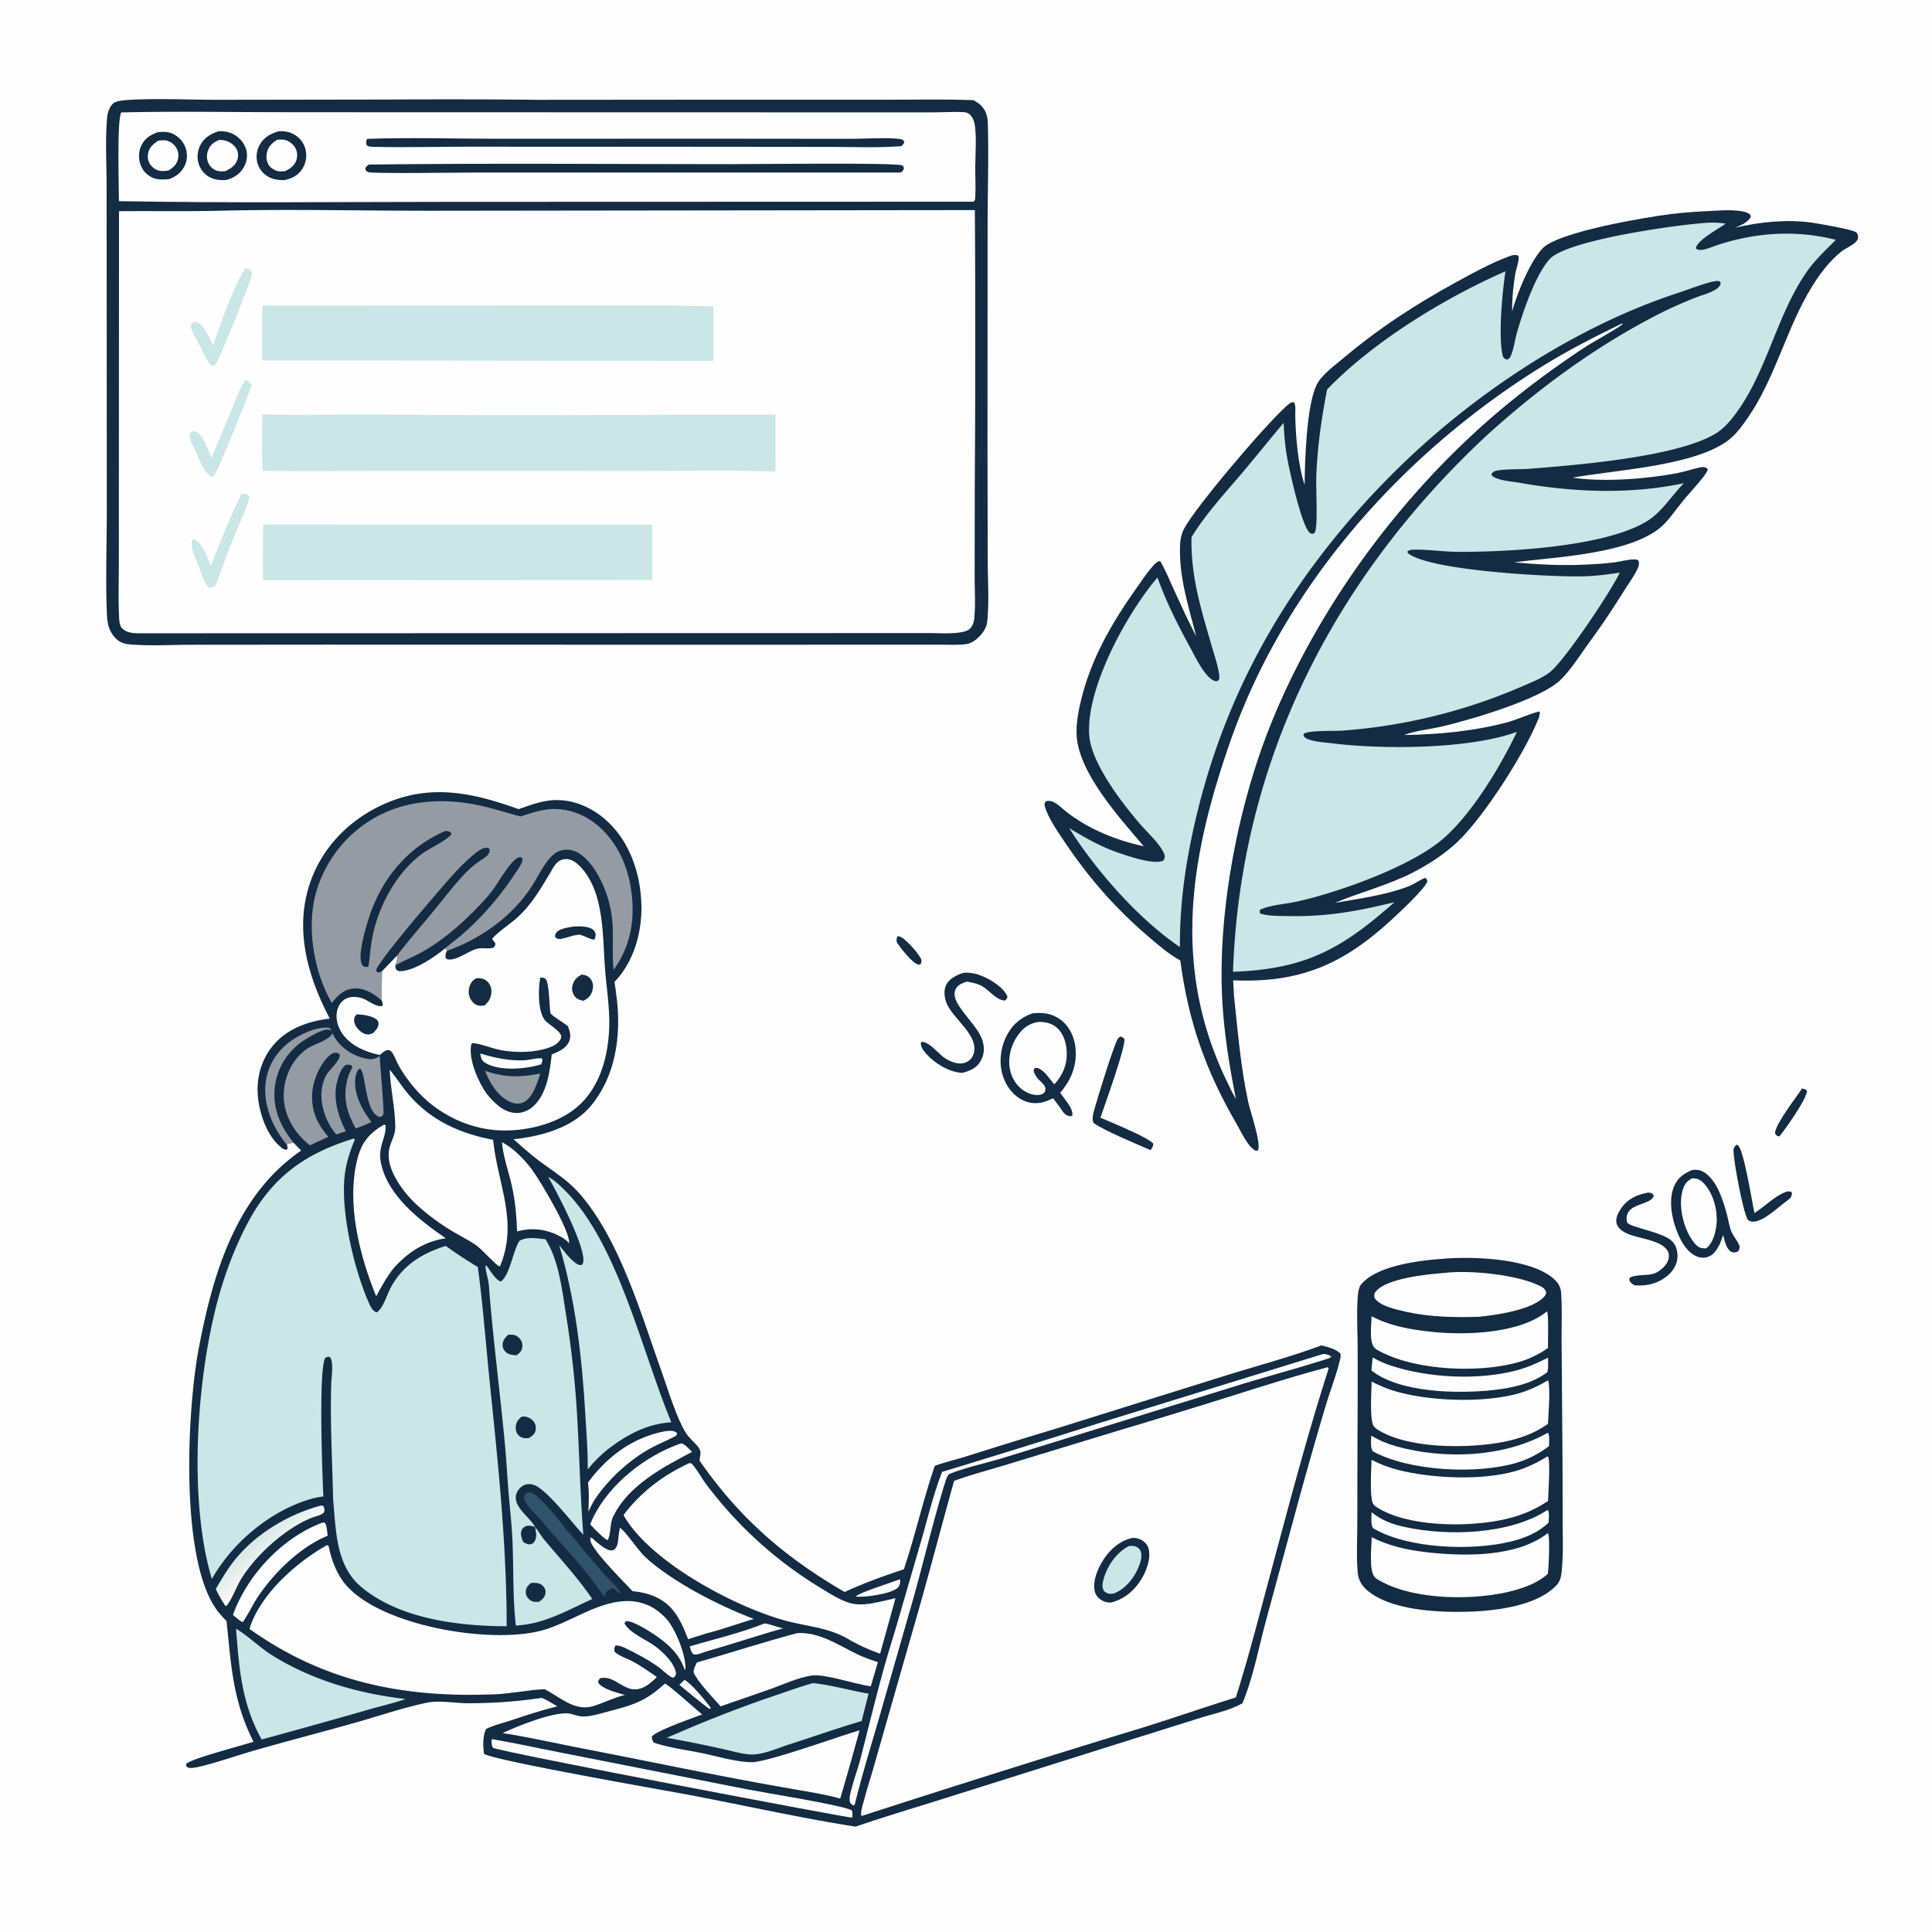 <svg version="1.1" xmlns="http://www.w3.org/2000/svg" style="display: block;" viewBox="0 0 2048 2048" width="1024" height="1024">
<defs>
	<linearGradient id="Gradient1" gradientUnits="userSpaceOnUse" x1="273.737" y1="1630.39" x2="292.382" y2="1651.22">
		<stop class="stop0" offset="0" stop-opacity="1" stop-color="rgb(216,233,232)"/>
		<stop class="stop1" offset="1" stop-opacity="1" stop-color="rgb(249,248,246)"/>
	</linearGradient>
</defs>
<path transform="translate(0,0)" fill="rgb(254,254,254)" d="M 0 0 L 2048 0 L 2048 2048 L 0 2048 L 0 0 z"/>
<path transform="translate(0,0)" fill="rgb(19,43,67)" d="M 951.337 992.503 C 952.235 992.541 952.491 992.524 953.447 992.707 C 958.951 993.761 973.336 1010.34 976.038 1015.87 C 977.483 1018.83 976.711 1019.66 975.613 1022.54 C 974.541 1022.49 974.124 1022.49 973.008 1022.3 C 967.72 1021.38 953.949 1004.51 951.156 999.4 C 949.682 996.705 950.42 995.25 951.337 992.503 z"/>
<path transform="translate(0,0)" fill="rgb(19,43,67)" d="M 1910.22 1153.87 C 1912.37 1154.38 1913.74 1154.71 1915.46 1156.13 C 1915.62 1164.61 1892.55 1196.83 1886.3 1204.61 C 1885.68 1204.5 1884.85 1204.39 1884.28 1204.14 C 1882.13 1203.2 1882.12 1202.62 1881.56 1200.54 C 1883.63 1189.32 1903.25 1164.51 1910.22 1153.87 z"/>
<path transform="translate(0,0)" fill="rgb(19,43,67)" d="M 1840.97 1213.32 C 1841.34 1213.53 1841.73 1213.71 1842.09 1213.94 C 1848.56 1218.12 1857.27 1274.74 1859.79 1285.84 C 1870.5 1279.25 1880.61 1268.31 1892.29 1263.79 C 1894.92 1262.77 1896.45 1262.53 1899.04 1263.58 L 1899.56 1265.47 C 1898.67 1269.18 1898.68 1269.35 1895.76 1271.78 C 1886.06 1278.35 1870.46 1294.64 1858.67 1294.99 C 1855.87 1295.07 1854.68 1294.54 1852.56 1292.8 C 1847.49 1283.59 1837.6 1231.08 1837.6 1219.49 C 1837.6 1216.35 1838.85 1215.48 1840.97 1213.32 z"/>
<path transform="translate(0,0)" fill="rgb(19,43,67)" d="M 1187.99 1098.65 C 1189.4 1099.3 1190.49 1100.09 1191.75 1100.99 C 1194.39 1107.19 1170.42 1173.18 1166.49 1184.78 C 1177.49 1189.65 1216.3 1205.21 1222.59 1212.33 C 1222.34 1215.62 1221.46 1216.53 1219.66 1219.23 C 1205.43 1212.93 1170.27 1198.49 1159.36 1190.47 C 1157.15 1186.42 1158.95 1180.09 1160.15 1175.75 C 1163.36 1164.17 1180.14 1109.45 1184.74 1101.5 C 1185.54 1100.12 1186.65 1099.42 1187.99 1098.65 z"/>
<path transform="translate(0,0)" fill="rgb(19,43,67)" d="M 1747.07 1264.2 C 1747.86 1264.24 1748.82 1264.26 1749.56 1264.51 C 1751.88 1265.32 1752.34 1265.74 1753.14 1267.98 C 1749.39 1275.64 1735.56 1275.97 1728.85 1281.78 C 1725.85 1284.36 1724.13 1287.84 1724.22 1291.84 C 1724.24 1292.79 1724.47 1295.04 1724.84 1295.82 C 1727.34 1301.15 1763.2 1305.89 1772.84 1316.06 C 1776.91 1320.36 1778.37 1326.57 1778.2 1332.37 C 1777.96 1340.13 1773.76 1347.02 1767.97 1351.96 C 1757.82 1360.62 1745.73 1363.57 1732.71 1362.48 C 1730.5 1361.24 1727.98 1359.61 1727.19 1357.08 C 1726.76 1355.73 1727.41 1355.31 1728.04 1354.18 C 1735.5 1350.61 1745.48 1352.62 1753.43 1350 C 1758.57 1348.31 1765.14 1342.64 1767.55 1337.82 C 1769.13 1334.64 1769.68 1330.43 1768.27 1327.1 C 1762.7 1313.92 1734.19 1313.14 1722.35 1306.43 C 1718.41 1304.19 1714.45 1300.96 1713.5 1296.29 C 1712.42 1290.97 1715.53 1285.25 1718.4 1281 C 1725.29 1270.78 1735.27 1266.32 1747.07 1264.2 z"/>
<path transform="translate(0,0)" fill="rgb(19,43,67)" d="M 1021.68 1031.13 C 1029.05 1030.78 1035.46 1032.17 1042.22 1035.12 C 1051.28 1039.08 1064.21 1047.06 1067.95 1056.46 C 1067.42 1059.02 1067.25 1058.96 1065.18 1060.62 C 1056.42 1060.46 1048.36 1049.23 1040.61 1045.1 C 1035.67 1042.46 1030.32 1041.53 1024.89 1040.51 C 1020.39 1042.01 1015.47 1043.75 1013.14 1048.27 C 1005.33 1063.4 1036.12 1084.48 1041.64 1103.52 C 1043.85 1111.11 1043.31 1118.5 1039.14 1125.33 C 1034.75 1132.53 1027.86 1135.31 1020.04 1137.28 C 1019.75 1137.27 1019.46 1137.26 1019.17 1137.24 C 1005.75 1136.31 990.486 1126.96 981.712 1116.9 C 978.921 1113.7 975.744 1109.77 976.114 1105.3 L 977.493 1104.32 C 986.887 1105.32 994.888 1117.98 1003.26 1122.7 C 1008.98 1125.93 1016.36 1128.77 1022.92 1126.53 C 1026.69 1125.25 1029.85 1122.58 1031.4 1118.88 C 1040.02 1098.25 1009.27 1079.98 1003.05 1062.53 C 1000.94 1056.59 1000.12 1049.11 1003.29 1043.38 C 1006.81 1037.01 1015.02 1033.05 1021.68 1031.13 z"/>
<path transform="translate(0,0)" fill="rgb(19,43,67)" d="M 1794.22 1240.14 C 1798.22 1239.91 1801.63 1240 1805.24 1241.96 C 1820.07 1250.01 1827.08 1273.93 1831.03 1289.13 C 1832.4 1294.4 1833.35 1300.96 1835.5 1305.88 C 1837.94 1311.44 1842.34 1315.6 1844.15 1321.53 C 1843.74 1324.33 1843.77 1324.78 1841.92 1326.87 C 1839.65 1327.51 1837.68 1328.13 1835.42 1327 C 1829.61 1324.11 1828.23 1314.85 1826.68 1309.2 L 1823.21 1318.49 L 1822.42 1319.91 C 1819.77 1324.74 1817.43 1329.05 1812.29 1331.58 C 1808.12 1333.63 1803.48 1333.69 1799.16 1332.06 C 1789.72 1328.49 1783.49 1318.53 1779.5 1309.7 C 1772.81 1294.93 1768.05 1273.5 1774.4 1257.96 C 1778.27 1248.46 1784.98 1243.8 1794.22 1240.14 z"/>
<path transform="translate(0,0)" fill="rgb(254,254,254)" d="M 1793.7 1249.06 C 1794.74 1249.1 1795.79 1249.12 1796.82 1249.22 C 1801.74 1249.73 1805.27 1253.16 1808.24 1256.85 C 1817.28 1268.12 1821.22 1285.41 1819.38 1299.52 C 1818.3 1307.87 1815.5 1317.99 1808.63 1323.35 C 1806.78 1323.28 1804.8 1323.26 1803 1322.83 C 1798.55 1321.76 1794.3 1315.58 1792.1 1311.96 C 1783.91 1298.52 1779.19 1277.35 1783.53 1262.04 C 1785.33 1255.71 1787.93 1252.14 1793.7 1249.06 z"/>
<path transform="translate(0,0)" fill="rgb(19,43,67)" d="M 1094.25 1074.24 C 1105.39 1072.94 1115.62 1074.26 1124.75 1081.31 C 1133.98 1088.43 1138.95 1099.56 1140.05 1110.97 C 1141.81 1129.35 1135.69 1144.51 1123.89 1158.3 C 1127.96 1164.96 1137.56 1174.23 1136.77 1182.25 C 1134.94 1183.43 1135.63 1183.48 1133.72 1183.13 C 1128.47 1182.18 1126.59 1178.19 1123.81 1174.13 L 1116.34 1164.17 C 1113.92 1165.26 1111.49 1166.41 1109 1167.33 C 1100.88 1170.34 1092.26 1170.1 1084.4 1166.36 C 1074.54 1161.67 1067.41 1152.54 1063.73 1142.41 C 1058.74 1128.66 1060.05 1112.94 1066.19 1099.76 C 1072.09 1087.1 1081.23 1078.87 1094.25 1074.24 z"/>
<path transform="translate(0,0)" fill="rgb(254,254,254)" d="M 1100.82 1083.27 C 1108.01 1083.2 1114.59 1084.53 1120.17 1089.29 C 1127.53 1095.57 1130.37 1105.69 1130.77 1115.04 C 1131.35 1128.56 1126.66 1139.54 1117.71 1149.35 C 1112.86 1144.43 1108.85 1137.04 1102.86 1133.54 C 1100.45 1132.13 1099.34 1131.72 1096.61 1132.31 L 1095.7 1134.7 C 1096.28 1138.68 1098.35 1141 1100.76 1144.12 C 1102.89 1146.2 1106.11 1148.84 1107.49 1151.48 C 1108.79 1153.94 1108.2 1155.49 1107.34 1157.94 C 1105.87 1159.31 1105.03 1159.88 1103.04 1160.39 C 1097.4 1161.86 1090.13 1159.31 1085.44 1156.27 C 1077.42 1151.07 1072.17 1142.32 1070.45 1133 C 1068.17 1120.68 1071.91 1107.2 1079.19 1097.13 C 1084.87 1089.27 1091.28 1084.8 1100.82 1083.27 z"/>
<path transform="translate(0,0)" fill="rgb(19,43,67)" d="M 1529.02 1334.42 C 1561.24 1331.55 1621.66 1333.86 1646.48 1355.09 C 1651.45 1359.35 1654.43 1363.96 1654.86 1370.56 C 1655.97 1387.59 1655.26 1405.03 1655.34 1422.12 L 1656.04 1511.26 A 9430.99 9430.99 0 0 1 1656.44 1608.04 C 1656.44 1625.4 1657.29 1643.32 1655.87 1660.6 C 1655.33 1667.16 1655.05 1674.75 1650.46 1679.82 C 1631.95 1700.26 1594.35 1706.05 1568.25 1707.92 C 1534.48 1709.97 1477.29 1709.05 1449.89 1686.29 C 1443.56 1681.03 1439.97 1675.04 1439.24 1666.77 C 1437.74 1649.94 1438.79 1632.19 1438.8 1615.28 L 1439 1521.29 A 9161.61 9161.61 0 0 0 1439.17 1429.25 C 1439.1 1412.21 1438.14 1394.68 1439.08 1377.69 C 1439.36 1372.8 1439.82 1365.12 1443 1361.37 C 1459.88 1341.46 1504.61 1336.14 1529.02 1334.42 z"/>
<path transform="translate(0,0)" fill="rgb(254,254,254)" d="M 1640.09 1600.86 L 1641.16 1601.13 C 1642.57 1604.78 1641.72 1610.12 1641.59 1614.04 C 1630.46 1624.73 1616.5 1630.39 1601.71 1634.05 C 1560.62 1644.22 1492.14 1641.87 1455.55 1619.97 C 1452.74 1616.6 1453.95 1607.35 1453.96 1602.97 C 1464.5 1611.75 1476.44 1615.94 1489.68 1618.8 C 1535.08 1628.63 1600.28 1626.68 1640.09 1600.86 z"/>
<path transform="translate(0,0)" fill="rgb(254,254,254)" d="M 1640.39 1518.95 L 1640.97 1519.02 C 1642.98 1522.05 1641.98 1529.21 1642 1533.01 C 1631.5 1540.86 1620.14 1546.9 1607.54 1550.64 C 1565.31 1563.18 1493.87 1559.53 1455.35 1538.55 C 1452.25 1534.22 1453.49 1526.98 1453.63 1521.85 C 1462.15 1526.98 1470.88 1530.59 1480.47 1533.26 C 1530.94 1547.3 1594.32 1545 1640.39 1518.95 z"/>
<path transform="translate(0,0)" fill="rgb(254,254,254)" d="M 1455.04 1438.98 C 1461.05 1442.27 1466.91 1445.08 1473.42 1447.26 C 1513.55 1460.7 1567.16 1463.57 1608.33 1452.45 C 1619.92 1449.32 1630.35 1444.54 1641.03 1439.22 C 1641.13 1444.37 1641.38 1449.36 1640.36 1454.45 C 1624.95 1466.44 1602.83 1471.32 1583.82 1473.43 C 1546.34 1477.61 1483.95 1476.82 1453.73 1452.7 L 1455.04 1438.98 z"/>
<path transform="translate(0,0)" fill="rgb(254,254,254)" d="M 1530.46 1349.42 C 1557.96 1345.96 1608.52 1351.15 1632.57 1363.21 C 1636.08 1364.97 1637.93 1366.39 1639.1 1370.18 C 1638.75 1371.6 1638.4 1372.86 1637.42 1374.01 C 1625.05 1388.6 1585.69 1394.03 1567.48 1395.88 C 1541.48 1396.58 1515.9 1396.27 1490.37 1390.51 C 1480.81 1388.35 1462.61 1384.65 1457.04 1375.85 C 1456.64 1372.93 1456.46 1371.34 1458.52 1368.87 C 1470.14 1354.93 1512.85 1350.77 1530.46 1349.42 z"/>
<path transform="translate(0,0)" fill="rgb(254,254,254)" d="M 1639.9 1390.1 C 1641.73 1392.37 1640.88 1423.78 1640.88 1428.92 A 102.687 102.687 0 0 1 1606.01 1444.93 C 1563.99 1455.7 1496.68 1452.52 1459.23 1430.54 C 1458.34 1429.83 1457.18 1429.01 1456.47 1428.09 C 1451.39 1421.54 1453.77 1403.68 1453.94 1395.23 C 1473.89 1405.94 1497.44 1409.75 1519.77 1411.99 C 1554.54 1415.47 1611.44 1413.49 1639.9 1390.1 z"/>
<path transform="translate(0,0)" fill="rgb(254,254,254)" d="M 1640.86 1625.06 C 1643.36 1628.42 1641.59 1662.26 1640.82 1668.33 C 1628.71 1679.34 1610.66 1685.02 1594.95 1688.33 C 1555.58 1696.63 1493.39 1695.64 1458.68 1673.23 C 1458.23 1672.78 1457.78 1672.35 1457.34 1671.89 C 1450.84 1665.09 1453.95 1639.23 1454.04 1629.49 C 1472.73 1638.9 1491.21 1642.97 1511.94 1645.37 C 1551.83 1649.99 1608.1 1650.96 1640.86 1625.06 z"/>
<path transform="translate(0,0)" fill="rgb(254,254,254)" d="M 1640.98 1463.2 C 1643.75 1469.97 1641.35 1499.58 1640.94 1509.3 C 1626.91 1519.34 1610.71 1525.13 1593.87 1528.44 C 1557.04 1535.67 1491.19 1536.24 1459.06 1514.63 C 1458.18 1513.85 1457.32 1513.07 1456.52 1512.22 C 1451.53 1506.91 1453.9 1473.46 1453.98 1464.49 A 137.097 137.097 0 0 0 1484.17 1476.16 C 1518.99 1485.26 1571.71 1486.96 1606.87 1477.82 C 1619.14 1474.63 1630.07 1469.61 1640.98 1463.2 z"/>
<path transform="translate(0,0)" fill="rgb(254,254,254)" d="M 1640.28 1543.94 L 1641.06 1544.08 C 1643.63 1549.91 1641.22 1582.32 1640.98 1591.14 C 1625.2 1601.69 1608.9 1607.9 1590.27 1611.55 C 1552.64 1618.93 1490.66 1618.62 1458.26 1596.97 C 1457.54 1596.31 1456.81 1595.66 1456.15 1594.95 C 1451.35 1589.77 1453.75 1555.72 1453.89 1547.49 C 1463.25 1552.25 1472.73 1555.88 1482.94 1558.42 C 1518.16 1567.19 1570.86 1569.61 1606.29 1559.45 C 1618.57 1555.93 1629.39 1550.52 1640.28 1543.94 z"/>
<path transform="translate(0,0)" fill="rgb(19,43,67)" d="M 1816.99 223.439 C 1825.86 222.863 1847.94 221.576 1854.71 227.091 C 1855.98 228.125 1855.62 228.753 1855.73 230.247 C 1851.95 236.512 1845.59 238.613 1839.18 241.375 C 1865.55 235.308 1893.11 232.301 1920.06 235.927 C 1926.95 236.855 1963.56 243.166 1967.52 246.181 C 1968.26 246.748 1968.65 247.674 1969.21 248.421 C 1969.85 252.016 1969.94 253.572 1967.35 256.342 C 1963.51 260.439 1956.93 262.789 1952.41 266.297 C 1939.73 276.144 1928.98 290.504 1920.62 304.071 C 1893.49 348.057 1882.39 399.896 1852.87 442.676 C 1846.53 451.866 1839.52 461.58 1830.26 468.067 C 1792.86 494.291 1712.15 498.129 1666.93 506.37 C 1699.6 511.172 1744.08 507.876 1776.66 501.783 C 1785.34 500.158 1793.52 497.375 1802.08 495.481 C 1805.31 494.767 1807.09 494.941 1809.87 496.678 L 1810.19 498.554 C 1809.07 500.677 1807.83 502.649 1806.38 504.555 C 1799.24 513.894 1791.12 522.334 1783.64 531.375 C 1775.94 540.669 1768.95 551.906 1759.61 559.574 C 1725.46 587.587 1647.57 590.529 1604.87 596.069 C 1629.27 598.388 1654.59 599.685 1679.08 598.577 C 1689.85 598.089 1700.88 597.521 1711.57 596.092 C 1717.84 595.253 1724.41 593.359 1730.69 593.05 C 1733.38 592.917 1734.33 592.808 1736.7 594.022 C 1737.94 597.552 1737.34 599.793 1735.77 603.143 C 1732.21 610.791 1726.74 618.028 1722.25 625.183 C 1710.99 643.114 1699.92 660.249 1687.31 677.328 C 1677.56 690.535 1665.57 709.88 1653.95 720.996 C 1632.59 741.425 1559.55 762.705 1529.68 769.848 C 1516.57 772.984 1502.01 774.19 1489.4 778.778 C 1489.07 778.895 1488.76 779.022 1488.44 779.144 C 1523.83 778.709 1562.44 775.06 1596.68 765.957 C 1608.59 762.788 1619.71 757.301 1631.44 754.195 L 1632.32 755.025 C 1632.21 757.526 1631.75 759.504 1630.83 761.842 C 1616.86 797.22 1573.09 866.022 1544.72 892.68 C 1531.02 905.552 1513.92 916.651 1497.18 925.163 C 1471.28 938.337 1441.96 945.865 1415.13 957.039 C 1440.63 952.646 1468.74 948.908 1492.99 939.597 C 1499.32 937.168 1504.46 933.076 1510.64 930.549 C 1512.62 931.726 1512.32 931.938 1513.12 933.97 C 1511.74 941.073 1482.79 967.855 1475.01 975.027 C 1423.43 1022.56 1377.64 1042.15 1307.16 1039.18 L 1308.14 1055.99 C 1312.1 1093.3 1315.15 1131.3 1323.14 1168.05 C 1325.5 1178.9 1336.95 1211.46 1333.63 1219.26 L 1331.69 1219.92 C 1330.79 1219.64 1330.7 1219.66 1329.77 1219.08 C 1322.17 1214.33 1315.38 1199.22 1310.92 1191.55 C 1278 1134.93 1259.81 1083.08 1251.17 1018.15 C 1238.75 1011.32 1227.6 1001.59 1216.86 992.388 C 1181.77 962.287 1154.05 930.42 1128.34 892.173 C 1121.01 881.277 1111.73 868.1 1107.77 855.503 C 1106.96 852.914 1107.19 851.841 1108.48 849.542 C 1116.4 846.611 1123.95 855.524 1129.88 860.17 C 1153.83 878.923 1182.86 890.702 1212.39 897.045 C 1187.19 867.336 1144.22 820.32 1141.36 780.636 C 1140.43 767.683 1143.03 754.277 1146.08 741.749 C 1156.63 698.331 1178.26 660.901 1203.78 624.782 C 1209.46 616.748 1214.98 608.275 1221.42 600.829 C 1223.7 598.184 1226.24 595.081 1229.86 594.821 C 1235.09 603.607 1238.93 613.195 1243.2 622.472 C 1251.26 639.984 1259.13 657.666 1268.12 674.721 C 1259.98 643.196 1249.74 612.006 1250.88 578.984 C 1251.11 572.217 1252.05 566.529 1255.23 560.428 C 1267.31 537.282 1341.26 450.396 1363.77 430.387 C 1366.2 428.227 1368.31 426.199 1371.65 426.336 C 1373.89 430.326 1372.93 435.849 1373.02 440.445 C 1373.42 462.356 1375.88 492.132 1382.6 512.876 C 1382.71 513.213 1382.83 513.548 1382.94 513.884 C 1383.14 488.164 1385.1 430.65 1395.28 408.745 C 1400.37 397.796 1413.54 388.476 1422.64 380.797 C 1461.34 348.115 1500.19 322.87 1544.5 298.607 C 1561.8 289.134 1580.14 279.136 1598.58 272.13 C 1602.38 270.688 1605.84 269.397 1609.69 271.093 C 1610.83 275.754 1607.14 285.069 1606.26 290.237 C 1604.01 303.545 1602.85 316.629 1602.86 330.123 C 1608.55 310.346 1621.18 278.628 1634.85 263.634 C 1651.18 245.726 1745.43 230.141 1771.21 226.924 C 1786.43 225.025 1801.68 224.165 1816.99 223.439 z"/>
<path transform="translate(0,0)" fill="rgb(254,254,254)" d="M 1719.48 342.908 L 1720.38 343.176 C 1718.21 346.292 1687.38 363.278 1681.13 367.386 A 986.821 986.821 0 0 0 1603.81 423.612 C 1535.51 478.555 1473.98 547.248 1425.47 620.244 C 1391.88 670.775 1362.39 726.249 1341.15 783.134 C 1311.14 863.512 1292.2 964.943 1295.26 1050.99 C 1296.62 1089.29 1302.62 1127.37 1310.14 1164.87 C 1305.75 1157.72 1302.32 1149.88 1298.65 1142.34 C 1242.22 1022.11 1262.07 906.231 1304.53 784.965 C 1361.77 621.508 1485.15 482.189 1630.73 390.86 C 1659.36 372.898 1689.06 357.582 1719.48 342.908 z"/>
<path transform="translate(0,0)" fill="rgb(202,230,231)" d="M 1806.46 236.418 C 1814 235.558 1821.78 236.084 1829.3 236.967 C 1821.29 243.166 1800.27 253.494 1797.53 263.064 C 1801.48 267.867 1813.41 262.182 1818.38 260.496 C 1860.05 246.352 1903.17 243.377 1946.09 254.219 C 1935.36 265.148 1924.49 274.902 1915.62 287.562 C 1882.74 334.528 1873.11 395.169 1838.29 440.665 C 1832.54 448.178 1825.87 455.464 1817.62 460.25 C 1775.58 484.649 1671.11 492.983 1621.83 496.878 C 1610.69 497.759 1598.58 496.954 1587.69 498.713 C 1584.57 499.217 1582.85 499.872 1581.05 502.469 C 1581.61 504.163 1581.34 504.261 1582.99 505.326 C 1589.49 509.511 1602.67 510.337 1610.31 511.686 C 1667.74 521.829 1727.68 524.397 1785.02 512.181 C 1772.52 524.81 1761.74 542.482 1746.73 551.951 C 1702.42 579.899 1597.86 585.204 1545.37 584.966 C 1530.38 584.898 1515.37 582.555 1500.47 582.661 C 1497.36 582.683 1494.48 582.651 1491.87 584.532 C 1492.39 586.261 1491.98 586.071 1493.11 586.9 C 1517.89 605.084 1642.16 611.58 1676.65 610.988 C 1690.27 610.754 1703.6 609.042 1717.03 606.971 C 1707.7 626.88 1658.67 700.307 1642.8 712.616 C 1634 719.44 1622.21 723.776 1612.05 728.217 A 585.103 585.103 0 0 1 1421.64 774.576 C 1414.35 775.048 1386.71 774.072 1381.99 777.887 L 1381.83 780.059 C 1382.86 781.511 1383.84 782.324 1385.44 783.055 C 1392.99 786.506 1404.4 786.971 1412.73 787.999 C 1466.12 794.577 1557.98 794.229 1608.02 775.773 C 1590.3 812.893 1558.8 865.554 1526.95 891.438 C 1496.64 916.067 1438.68 938.02 1400.62 949.049 A 362.937 362.937 0 0 1 1371.06 956.459 C 1359.46 958.782 1345.99 959.417 1335.3 964.631 L 1335.66 968.319 C 1344.77 971.123 1354.84 970.888 1364.3 971.078 C 1406.25 971.923 1437.78 966.199 1478.19 956.355 C 1422.26 1005.94 1383.86 1027.38 1307.04 1030.12 L 1307.07 1028.96 C 1315.04 806.141 1414.21 612.115 1576.38 461.221 C 1630.7 411.964 1690.95 367.598 1756.26 333.965 C 1769.46 327.17 1782.86 321.256 1796.65 315.756 C 1803.48 313.028 1811.43 311.054 1817.77 307.447 C 1820.12 306.115 1822.31 304.349 1823.53 301.908 C 1824.27 300.43 1823.85 300.126 1823.43 298.672 C 1822.52 298.254 1822.02 297.948 1820.93 297.882 C 1813.88 297.462 1788.7 307.276 1780.57 309.914 C 1667.02 346.741 1555.98 421.364 1472.44 505.933 C 1373.7 605.886 1303.94 721.079 1269.98 858.011 C 1257.91 906.671 1250.49 953.744 1250.75 1003.91 C 1206.92 974.317 1161.48 922.548 1133.43 877.91 C 1149.94 887.799 1166.29 897.283 1184.57 903.595 C 1195.02 907.205 1223.12 917.151 1233.13 912.236 C 1235.42 908.948 1235 906.691 1233.2 903.203 C 1227.65 892.453 1216.1 882.349 1208.16 873.108 C 1189.44 851.3 1157.08 809.446 1154.68 779.964 C 1150.65 730.306 1194.5 649.998 1226.98 612.165 C 1236.36 638.628 1248.63 662.54 1262.03 687.148 C 1266.94 696.161 1278.01 719.584 1288.35 722.013 C 1290.11 722.426 1290.37 721.833 1291.82 721.001 C 1292.89 718.677 1292.67 716.971 1292.28 714.529 C 1290.64 704.224 1286.99 693.562 1284.1 683.533 C 1278.15 662.895 1271.89 642.334 1267.77 621.23 C 1264.42 604.077 1262.66 586.943 1263.03 569.452 C 1277.83 545.253 1297.83 523.565 1316.14 501.999 C 1331.24 484.224 1345.73 465.988 1360.77 448.183 A 263.303 263.303 0 0 0 1364.03 482.789 C 1366.36 497.327 1379.26 554.909 1387.56 563.876 C 1389.4 565.859 1389.94 565.777 1392.42 565.679 L 1393.18 564.888 C 1394.31 563.713 1393.93 564.356 1394.45 562.341 C 1396.89 552.977 1394.83 516.171 1395.36 503.444 C 1396.64 472.882 1400.89 442.81 1406.8 412.835 C 1456.09 361.789 1531.11 315.971 1595.91 287.568 C 1592.51 309.015 1588.09 357.055 1592.9 376.927 C 1593.48 379.299 1594.91 380.078 1596.87 381.226 C 1599.56 380.67 1600.35 379.825 1601.54 377.152 C 1604.85 369.648 1605.7 360.495 1608.01 352.559 C 1614.49 330.279 1627.18 292.632 1642.26 275.105 C 1659.9 254.605 1776.28 238.54 1806.46 236.418 z"/>
<path transform="translate(0,0)" fill="rgb(19,43,67)" d="M 417.346 105.502 A 8915.14 8915.14 0 0 1 571.212 105.82 L 776.624 105.653 L 938.929 105.706 C 969.9 105.732 1001.03 104.999 1031.98 106.212 C 1034.5 107.652 1036.95 109.109 1039.12 111.065 C 1044.78 116.18 1046.9 122.855 1047.11 130.33 C 1048.19 166.786 1046.92 203.647 1046.9 240.136 L 1046.78 467.877 L 1047.02 594.398 C 1047.07 615.304 1048.63 637.576 1046.56 658.347 C 1045.94 664.585 1042.89 669.799 1038.57 674.237 C 1034.87 678.029 1030.27 681.753 1024.9 682.609 C 1015.75 684.068 1005.8 683.355 996.552 683.366 L 945.119 683.38 L 742.25 683.438 L 345.954 683.347 L 204.855 683.463 C 184.441 683.443 163.473 684.734 143.121 683.467 C 135.933 683.02 129.271 682.766 123.734 677.666 C 116.108 670.641 113.876 662.289 113.413 652.308 C 111.74 616.236 113.194 579.427 113.208 543.284 L 113.121 340.323 L 113.014 197.8 C 113.003 173.916 111.482 148.807 113.52 125.055 C 114.004 119.413 115.824 113.505 120.142 109.538 C 123.213 106.718 132.925 106.106 137.199 105.863 C 167.765 104.125 199.267 105.76 229.942 105.793 L 417.346 105.502 z"/>
<path transform="translate(0,0)" fill="rgb(254,254,254)" d="M 128.55 119.158 C 188.192 117.745 248.172 118.979 307.853 118.958 L 669.492 119.054 L 911.226 119.107 L 988.758 119.105 C 999.742 119.095 1011.07 118.261 1022 118.866 C 1024.82 119.022 1027.42 120.459 1029.25 122.587 C 1031.95 125.723 1033.03 129.932 1033.54 133.949 C 1035.24 147.525 1033.93 162.701 1033.83 176.434 C 1033.75 186.927 1034.44 197.805 1033.84 208.23 C 1033.68 211.176 1034.08 211.875 1031.89 213.806 L 475.001 213.981 C 358.755 214.042 242.3 215.313 126.076 213.234 C 126.061 198.755 123.852 126.189 128.55 119.158 z"/>
<path transform="translate(0,0)" fill="rgb(19,43,67)" d="M 167.197 140.162 C 172.273 139.62 177.18 139.365 182.001 141.321 A 26.179 26.179 0 0 1 196.631 156.575 A 24.718 24.718 0 0 1 195.559 176.16 C 192.187 182.941 185.889 187.637 178.834 189.978 C 173.211 190.275 167.401 190.699 162.092 188.485 A 23.428 23.428 0 0 1 149.035 174.727 C 146.668 168.205 146.819 160.566 149.825 154.276 C 153.43 146.733 159.547 142.845 167.197 140.162 z"/>
<path transform="translate(0,0)" fill="rgb(254,254,254)" d="M 167.879 149.104 C 170.494 148.827 173.235 148.462 175.851 148.896 C 180.297 149.634 184.386 152.692 186.73 156.492 A 15.748 15.748 0 0 1 188.567 168.987 C 186.977 174.853 183.37 177.829 178.364 180.868 C 175.855 181.107 173.217 181.446 170.699 181.246 C 166.323 180.898 162.15 178.163 159.54 174.718 C 156.85 171.169 156.159 166.652 157.065 162.353 C 158.419 155.925 162.62 152.526 167.879 149.104 z"/>
<path transform="translate(0,0)" fill="rgb(19,43,67)" d="M 231.456 139.17 C 236.661 138.884 241.873 139.532 246.593 141.859 C 253.421 145.225 258.911 151.267 260.96 158.674 C 262.759 165.179 261.566 172.094 258.115 177.841 C 253.891 184.874 247.36 188.836 239.587 190.817 C 234.485 191.062 229.231 190.812 224.453 188.846 A 23.934 23.934 0 0 1 211.031 174.844 A 26.314 26.314 0 0 1 212.035 154.572 C 216.161 146.143 222.866 142.121 231.456 139.17 z"/>
<path transform="translate(0,0)" fill="rgb(254,254,254)" d="M 232.865 148.185 C 234.584 148.35 236.324 148.519 238.014 148.882 C 242.9 149.933 247.91 153.164 250.465 157.507 C 252.598 161.132 252.931 165.343 251.605 169.314 C 249.493 175.639 244.596 178.716 238.864 181.434 C 235.597 181.802 232.252 181.878 229.143 180.661 A 15.025 15.025 0 0 1 220.473 171.889 C 218.761 167.366 219.132 162.418 221.145 158.058 C 223.606 152.729 227.568 150.239 232.865 148.185 z"/>
<path transform="translate(0,0)" fill="rgb(19,43,67)" d="M 295.678 139.153 C 301.386 138.888 306.828 139.735 311.865 142.588 A 25.027 25.027 0 0 1 323.997 159.024 A 26.267 26.267 0 0 1 320.309 179.202 C 315.675 186.253 309.485 189.107 301.514 190.922 C 296.292 191.101 290.683 190.414 285.933 188.141 C 279.713 185.164 275.041 179.913 273.062 173.282 A 25.619 25.619 0 0 1 275.375 153.378 C 280.012 145.309 286.994 141.609 295.678 139.153 z"/>
<path transform="translate(0,0)" fill="rgb(254,254,254)" d="M 294.008 148.081 C 296.554 147.957 299.346 147.7 301.843 148.289 C 306.054 149.281 310.323 152.345 312.598 156.015 C 315.077 160.014 315.655 164.689 314.329 169.192 C 312.474 175.493 307.993 178.588 302.398 181.388 C 300.477 181.6 298.45 181.817 296.519 181.683 C 292.354 181.393 287.662 178.846 285.236 175.441 C 282.329 171.36 281.897 166.218 283.033 161.443 C 284.586 154.915 288.503 151.487 294.008 148.081 z"/>
<path transform="translate(0,0)" fill="rgb(19,43,67)" d="M 388.991 147.237 C 433.496 145.585 478.603 147.035 523.162 147.065 L 772.218 147.029 L 902.862 147.155 C 916.294 147.189 942.277 145.519 953.937 147.343 C 956.421 147.732 957.295 148.218 958.665 150.263 C 957.94 152.648 957.294 153.136 955.49 154.914 C 930.29 156.881 904.364 155.708 879.061 155.695 L 742.744 155.569 L 498.432 155.5 C 464.984 155.448 431.322 156.436 397.912 155.697 C 394.533 155.623 391.615 155.864 388.689 154.095 C 387.844 151.166 388.136 150.036 388.991 147.237 z"/>
<path transform="translate(0,0)" fill="rgb(19,43,67)" d="M 390.997 174.435 C 518.295 172.875 645.736 174.007 773.047 174.028 C 794.526 174.032 948.882 172.194 956.143 175.304 C 957.623 175.938 957.601 176.698 958.234 178.043 C 957.392 181.019 957.28 181.054 954.795 182.92 L 500.82 182.925 C 486.311 182.911 395.421 184.215 390.544 182.51 C 388.124 181.663 387.895 180.924 387.134 178.744 C 387.952 176.42 389.004 175.797 390.997 174.435 z"/>
<path transform="translate(0,0)" fill="rgb(254,254,254)" d="M 229.503 223.469 C 307.166 221.423 385.234 223.544 462.95 223.399 L 1033.41 222.698 A 22659 22659 0 0 1 1033.3 515.529 L 1033.19 611.027 C 1033.14 625.662 1034.33 641.655 1032.66 656.142 C 1032.25 659.757 1030.92 663.927 1028.11 666.458 C 1025.13 669.145 1020.94 669.958 1017.08 670.5 C 1006.52 671.982 995.016 671.09 984.308 671.061 L 930.75 671.105 L 150.882 671.295 C 143.245 671.279 134.909 671.701 129.221 665.798 C 126.154 662.617 126.292 654.916 126.098 650.571 C 125.362 634.074 125.949 617.29 125.968 600.768 L 126.012 508.225 L 126.151 223.879 C 160.604 223.544 195.048 224.17 229.503 223.469 z"/>
<path transform="translate(0,0)" fill="rgb(202,230,231)" d="M 255.949 523.526 C 256.954 523.528 258.546 523.505 259.501 523.634 C 262.177 523.993 262.64 524.306 264.174 526.308 C 264.113 529.865 262.777 533.188 261.557 536.491 C 256.016 551.496 248.978 566.025 243.126 580.931 C 237.926 594.176 234.024 607.907 228.224 620.911 C 226.115 622.667 224.697 622.794 222.075 623.209 C 216.436 619.466 212.528 605.034 209.938 598.584 C 207.519 592.435 204.139 585.505 203.291 578.953 C 202.927 576.137 202.769 573.936 204.611 571.676 C 205.589 571.765 205.701 571.708 206.738 572.187 C 214.789 575.902 220.27 592.033 223.381 599.716 C 233.623 574.47 243.782 547.845 255.949 523.526 z"/>
<path transform="translate(0,0)" fill="rgb(202,230,231)" d="M 260.172 402.648 C 263.191 404.144 265.214 404.957 266.716 408.008 C 263.83 418.424 229.867 502.618 226.405 504.98 C 225.276 505.751 224.091 505.052 222.862 504.774 C 215.029 498.695 211 486.269 206.901 477.414 C 204.934 473.372 201.203 467.381 201.085 462.881 C 201.003 459.748 201.344 459.583 203.445 457.496 C 205.187 457.21 206.063 456.741 207.752 457.511 C 215.789 461.172 220.824 477.662 224.182 485.55 L 244.554 436.383 C 249.223 425.212 253.417 412.712 260.172 402.648 z"/>
<path transform="translate(0,0)" fill="rgb(202,230,231)" d="M 260.461 284.373 C 261.43 284.592 263.009 284.899 263.871 285.329 C 266.344 286.562 266.667 287.683 267.413 290.087 C 265.061 300.483 232.925 380.656 228.933 385.453 C 227.42 387.27 226.716 387.811 224.286 387.977 C 218.383 382.095 214.326 371.266 210.5 363.746 C 207.736 358.679 202.165 350.765 202.387 344.899 C 202.459 343.002 203.049 343.03 204.345 341.811 C 205.895 341.484 207.022 340.951 208.586 341.474 C 216.609 344.158 222.166 358.554 225.88 365.78 C 231.734 348.022 250.111 297.327 260.461 284.373 z"/>
<path transform="translate(0,0)" fill="rgb(202,230,231)" d="M 278.943 556.002 L 691.386 556.232 A 3140.12 3140.12 0 0 0 691.533 614.845 L 278.756 615.059 A 2503.02 2503.02 0 0 1 278.943 556.002 z"/>
<path transform="translate(0,0)" fill="rgb(202,230,231)" d="M 278.032 323.985 L 559.953 323.872 C 625.244 323.88 690.798 322.741 756.058 324.781 C 756.851 344 756.333 363.321 756.189 382.554 L 277.931 382.06 L 278.032 323.985 z"/>
<path transform="translate(0,0)" fill="rgb(202,230,231)" d="M 278.075 439.152 C 318.075 440.644 358.465 438.942 398.526 439.352 C 539.624 440.795 680.811 439.571 821.918 439.429 L 822.039 499.836 C 775.676 498.287 729.02 499.254 682.623 499.205 L 409.162 499.152 C 365.658 499.124 322.043 499.88 278.552 499 C 277.24 479.21 278.063 458.994 278.075 439.152 z"/>
<path transform="translate(0,0)" fill="rgb(19,43,67)" d="M 349.445 1079.81 C 348.146 1076.82 346.629 1073.93 345.188 1071.01 C 324.319 1028.61 312.856 981.468 328.9 935.229 C 341.504 898.901 369.014 870.401 403.496 854.021 C 454.073 829.994 499.668 839.767 549.809 857.729 C 562.274 853.39 574.746 848.546 588.099 848.132 C 609.533 847.467 629.892 857.246 645.114 871.888 C 668.894 894.761 679.509 928.704 679.923 961.115 C 680.285 989.436 671.477 1020.06 651.382 1040.81 A 597.903 597.903 0 0 1 654.088 1061.03 C 658.213 1099.66 652.109 1140.69 626.93 1171.55 C 607.422 1195.47 573.772 1204.57 544.342 1207.63 C 552.81 1214.97 561.209 1222.75 570.135 1229.5 C 585.776 1241.34 601.236 1250.31 614.389 1265.36 C 656.488 1313.54 679.315 1391.98 700.437 1451.39 C 706.983 1469.8 717.38 1504.14 727.433 1519.48 C 730.654 1524.4 735.583 1528.41 739.347 1532.93 C 744.248 1538.83 742.167 1541.52 741.526 1548.32 C 783.69 1609.05 831.721 1650.7 895.342 1687.58 C 915.377 1678.34 937.201 1670.36 958.18 1663.53 C 970.248 1627.31 978.528 1589.9 990.946 1553.8 C 1001.99 1549.94 1013.66 1547.16 1024.86 1543.65 A 6974.95 6974.95 0 0 1 1119.01 1514.56 L 1299.37 1458.11 C 1333.12 1447.61 1367.58 1438.56 1400.71 1426.19 C 1407.68 1428 1415.28 1429.62 1420.68 1434.64 C 1421.58 1436.97 1421.05 1438.74 1420.51 1441.08 C 1416.74 1457.38 1410.2 1473.68 1405.39 1489.76 A 4783.35 4783.35 0 0 0 1375.71 1593.85 L 1341.32 1720.41 C 1333.93 1748.44 1328.14 1778.69 1317.06 1805.47 C 1304.46 1812.81 1287.51 1816.33 1273.6 1820.66 L 1208.2 1841.15 L 1004.58 1905.29 C 972.009 1915.58 939.285 1925.26 906.954 1936.31 C 848.299 1927.14 790.298 1914 731.999 1902.97 C 703.263 1897.54 525.609 1866.66 513.197 1859.17 C 511.817 1851.82 511.817 1839.6 515.217 1832.91 C 522.358 1829.05 530.829 1827.21 538.552 1824.67 C 555.856 1818.99 573.059 1813.19 590.747 1808.8 C 585.34 1805.48 580.105 1802.23 574.223 1799.8 C 548.136 1803.78 522.776 1805.46 496.413 1805.51 C 482.402 1805.54 465.847 1802.15 452.256 1804.99 C 427.125 1810.26 401.952 1818.94 377.204 1825.93 C 340.279 1836.37 303.135 1845.92 266.261 1856.57 C 252.564 1860.53 214.306 1873.57 202.914 1874.15 C 200.274 1874.29 199.312 1873.96 197.398 1872.22 L 197.5 1869.76 C 202.641 1864.21 257.183 1850.22 268.722 1846.29 C 246.619 1802.54 245.139 1765.8 240.153 1718.31 C 236.057 1714.23 232.123 1710.03 228.832 1705.27 C 190.56 1649.9 198.416 1494.42 210.672 1429.53 C 225.489 1351.08 249.784 1267.13 319.317 1219.65 C 316.464 1216.92 313.765 1214.05 311.054 1211.18 L 303.876 1212.91 C 304.459 1214.38 304.685 1215.8 304.983 1217.36 L 303.679 1218.75 C 301.786 1218.65 300.61 1218.25 299.119 1217.11 C 283.841 1205.52 276.169 1183.67 273.755 1165.48 C 271.147 1145.84 275.765 1125.74 288.072 1110 C 303.08 1090.81 326.031 1082.52 349.445 1079.81 z"/>
<path transform="translate(0,0)" fill="rgb(254,254,254)" d="M 725.681 1780.78 C 732.771 1784.34 748.375 1803.39 753.382 1810.4 L 752.958 1811.46 L 751.539 1811.26 C 740.769 1803.18 730.455 1794.51 720.054 1785.97 C 721.762 1784.11 723.804 1782.47 725.681 1780.78 z"/>
<path transform="translate(0,0)" fill="rgb(254,254,254)" d="M 954.005 1674.06 C 954.082 1674.61 954.21 1675.16 954.237 1675.72 C 954.371 1678.42 953.436 1681.66 951.327 1683.38 C 943.622 1689.66 917.833 1693.35 907.753 1692.52 L 907.554 1691.9 C 912.564 1687.71 945.641 1677.3 954.005 1674.06 z"/>
<path transform="translate(0,0)" fill="rgb(254,254,254)" d="M 810.34 1720.95 C 812.967 1720.55 825.723 1725.43 830.112 1726.12 C 802.653 1733.8 775.61 1743 748.159 1750.79 C 744.095 1752.04 739.6 1754.53 735.315 1753.72 C 732.582 1751.59 732.107 1748.41 731.168 1745.24 C 757.616 1737.33 784.649 1731.2 810.34 1720.95 z"/>
<path transform="translate(0,0)" fill="rgb(254,254,254)" d="M 704.597 1517.24 A 85.571 85.571 0 0 1 707.235 1516.94 C 711.039 1516.56 714.556 1516.49 717.666 1518.99 C 717.508 1521.37 716.923 1521.89 714.749 1523 C 705.091 1527.93 694.939 1532.01 685.594 1537.54 C 664.047 1550.31 641.816 1571.18 628.624 1592.55 L 623.755 1602.28 C 624.1 1592.26 624.634 1581.55 623.281 1571.62 C 643.733 1543.88 670.508 1523.87 704.597 1517.24 z"/>
<path transform="translate(0,0)" fill="rgb(48,82,107)" d="M 570.75 1608.27 C 566.46 1603.75 555.838 1594.02 555.334 1587.72 C 556.062 1585.02 556.468 1583.9 558.628 1582.08 C 562.434 1581.65 564.588 1582.39 567.603 1584.76 C 576.903 1592.1 594.455 1612.78 600.993 1622.89 C 603.811 1624 608.273 1630.68 610.407 1633.2 C 620.443 1645.03 630.368 1657.21 640.633 1668.8 C 646.153 1675.04 653.057 1680.71 657.494 1687.77 L 657.143 1688.99 C 655.471 1688.51 656.004 1688.89 654.798 1687.71 C 653.064 1686.01 651.931 1684.39 649.555 1683.58 C 646.63 1684.92 643.959 1685.97 641.714 1688.37 L 642.082 1691.23 L 640.968 1692.1 C 637.151 1689.34 634.286 1683.87 631.475 1679.99 C 613.128 1654.73 590.422 1632.54 570.75 1608.27 z"/>
<path transform="translate(0,0)" fill="url(#Gradient1)" d="M 339.634 1596.07 C 341.738 1595.83 340.63 1595.75 342.935 1596.54 C 343.231 1597.44 343.841 1599.16 343.927 1600.06 C 344.109 1601.97 343.515 1603.61 341.86 1604.62 C 338.536 1606.66 332.202 1608 328.394 1609.68 C 316.85 1614.77 306.066 1621.69 296.172 1629.49 C 280.826 1641.6 266.011 1657.07 255.628 1673.7 C 251.188 1680.8 244.626 1698.31 239.664 1702.59 L 238.308 1701.51 C 234.641 1695.95 231.577 1690.44 228.714 1684.42 C 235.13 1673.47 241.536 1662.5 249.602 1652.65 C 271.977 1625.32 305.806 1605.28 339.634 1596.07 z"/>
<path transform="translate(0,0)" fill="rgb(254,254,254)" d="M 341.905 1613.98 C 342.846 1613.89 343.629 1614.16 344.54 1614.38 C 346.678 1618.32 346.781 1623.52 347.338 1627.94 C 318.506 1639.78 291.18 1666.41 273.908 1691.9 C 267.924 1700.74 263.565 1710.61 257.568 1719.33 L 256.066 1719.13 C 252.897 1716.98 249.96 1714.4 246.984 1711.99 A 97.655 97.655 0 0 1 251.068 1701.56 C 268.303 1663.28 302.376 1628.83 341.905 1613.98 z"/>
<path transform="translate(0,0)" fill="rgb(254,254,254)" d="M 721.886 1530.03 C 726.059 1530.38 730.583 1536.2 733.52 1539.1 C 702.345 1555.63 665.876 1574.53 649.854 1607.97 C 646.214 1615.57 647.937 1625.69 644.178 1632.59 L 642.461 1631.81 C 636.176 1627.22 630.919 1621.53 625.637 1615.86 C 626.643 1613.36 627.672 1610.86 628.858 1608.44 C 646.516 1572.43 684.528 1542.98 721.886 1530.03 z"/>
<path transform="translate(0,0)" fill="rgb(254,254,254)" d="M 532.065 1210.8 C 544.184 1216.84 555.791 1228.99 563.817 1239.7 C 572.184 1250.87 604.989 1305.58 603.189 1317.91 C 600.804 1315.04 598.219 1313.09 594.979 1311.28 C 580.17 1303.01 564.452 1300.87 548.128 1305.39 C 547.51 1289.01 546.189 1272.73 542.507 1256.71 C 538.994 1241.43 533.466 1226.49 532.065 1210.8 z"/>
<path transform="translate(0,0)" fill="rgb(254,254,254)" d="M 521.21 1843.51 C 546.183 1847.66 571.107 1853.32 595.982 1858.12 L 792.2 1896.81 C 809.927 1900.3 893.116 1913.53 902.925 1919.03 C 904.184 1922.01 903.605 1923.62 903.196 1926.78 C 899.867 1927.28 532.854 1857.66 522.587 1852.74 C 520.632 1849.62 521.211 1847.14 521.21 1843.51 z"/>
<path transform="translate(0,0)" fill="rgb(254,254,254)" d="M 1402.81 1435.2 C 1405.69 1435.52 1409.06 1435.93 1411.17 1438.05 C 1409.44 1440 1408.13 1440.06 1405.66 1440.84 C 1375.92 1450.33 1345.58 1458.37 1315.71 1467.5 L 1063.22 1545.48 C 1044.62 1551.23 1023.78 1555.37 1005.99 1562.68 C 1003.73 1565.24 1002.57 1569.15 1001.56 1572.39 C 988.212 1615.64 978.147 1659.93 965.609 1703.4 L 930.747 1825.01 C 922.321 1854.09 913.373 1882.94 906.192 1912.37 L 905.025 1913.97 C 903.099 1913.13 902.336 1912.27 901.048 1910.63 C 900.431 1907.51 900.63 1904.97 901.288 1901.86 C 903.744 1890.22 909.272 1875.55 912.439 1863.16 C 920.333 1832.28 927.925 1801.24 936.385 1770.51 C 941.552 1751.74 947.547 1733.2 952.918 1714.48 L 977.401 1630.15 C 983.998 1606.87 989.901 1582.87 998.648 1560.29 A 14930 14930 0 0 0 1165.86 1508.32 L 1402.81 1435.2 z"/>
<path transform="translate(0,0)" fill="rgb(254,254,254)" d="M 657.143 1619.4 C 663.249 1623.23 676.355 1643.55 684.242 1650.79 C 712.493 1676.75 762.618 1702.4 799.099 1716.12 C 782.07 1721.23 765.306 1727.26 748.082 1731.71 L 729.431 1737.6 C 725.133 1726.61 720.663 1715.65 713.042 1706.48 C 702.353 1693.63 686.66 1688.1 670.477 1686.69 C 659.812 1675.4 632.706 1648.3 626.807 1635.81 C 625.738 1633.54 625.283 1632.34 626.085 1629.89 L 627.422 1630.17 C 632.086 1634.51 637.698 1639.5 643.434 1642.3 C 646.305 1643.7 648.153 1643.84 651.132 1642.82 C 654.406 1639.53 655.01 1635.92 655.366 1631.45 C 655.693 1627.33 656.363 1623.44 657.143 1619.4 z"/>
<path transform="translate(0,0)" fill="rgb(254,254,254)" d="M 407.301 1191.94 L 408.803 1192.97 C 409.445 1206.39 400.281 1215.17 403.727 1232.37 C 410.774 1267.53 444.574 1293.34 472.462 1312.61 C 449.604 1316.14 432.652 1327.3 417.382 1344.22 C 409.965 1353.49 404.443 1363.75 398.772 1374.12 C 380.868 1330.51 366.919 1274.53 378.98 1227.98 C 383.542 1210.38 391.779 1201.05 407.301 1191.94 z"/>
<path transform="translate(0,0)" fill="rgb(149,155,163)" d="M 303.876 1212.91 C 303.237 1212.32 302.991 1212.14 302.39 1211.38 C 289.028 1194.47 279.634 1172.13 281.356 1150.3 A 62.849 62.849 0 0 1 304.192 1106.7 C 315.039 1097.64 334.48 1088.07 348.787 1089.46 C 351.709 1091.56 352.374 1095.4 354.063 1098.46 C 360.395 1109.91 372.467 1118.16 384.978 1121.43 C 391.18 1123.05 395.354 1123.78 401.018 1120.36 C 401.538 1120.04 402.049 1119.71 402.565 1119.39 C 402.78 1126.96 407.358 1178.65 406.465 1180.77 C 405.411 1183.27 404.856 1183.31 402.481 1184.15 C 387.179 1179.73 388.12 1140.41 382.265 1133.19 L 380.602 1133.17 C 378.262 1135.67 377.163 1139.08 376.717 1142.43 C 374.478 1159.25 383.838 1176.68 393.773 1189.32 C 388.325 1192.01 382.768 1194.13 377.079 1196.24 A 134.254 134.254 0 0 1 372.99 1188.13 C 365.523 1172.39 363.933 1157.21 369.351 1140.39 C 370.409 1137.1 372.363 1134.21 373.539 1130.92 L 372.748 1129.46 C 370.255 1128.59 369.102 1128.34 366.515 1128.95 C 361.228 1132.82 359.664 1138.95 357.828 1144.99 C 352.364 1162.93 358.264 1183.24 366.672 1199.18 L 356.384 1202.56 C 342.802 1186.37 335.11 1160.1 345.518 1140.29 C 349.022 1133.61 360.136 1125.51 360.264 1117.98 C 358.591 1116.45 357.76 1115.85 355.294 1115.92 C 352.935 1115.98 350.694 1117.58 349.014 1119.11 C 338.798 1128.44 331.767 1145.51 330.927 1159.09 C 329.807 1177.18 336.299 1191.66 348.087 1205.04 L 328.561 1214.07 C 316.287 1204.71 306.529 1191.02 302.63 1176 C 296.605 1152.8 305.339 1125.8 325.302 1111.88 C 332.831 1106.63 347.956 1103.28 352.579 1095.46 L 351.369 1092.65 C 349.939 1091.89 348.877 1091.47 347.204 1091.37 C 340.923 1090.98 322.708 1102.01 317.318 1106.29 C 302.804 1117.81 293.225 1134.33 291.251 1152.82 C 288.86 1175.22 297.388 1194 311.054 1211.18 L 303.876 1212.91 z"/>
<path transform="translate(0,0)" fill="rgb(254,254,254)" d="M 845.31 1731.15 C 868.78 1729.78 889.067 1744.17 909.128 1753.75 C 916.07 1757.07 923.328 1759.56 930.612 1762 L 923.066 1787.52 C 906.277 1785.4 874.464 1774.12 860.441 1776.15 C 846.08 1778.24 830.478 1785.55 816.734 1790.45 L 763.859 1808.81 C 756.556 1800.63 738.799 1781.99 735.241 1772.74 C 735.321 1768.76 737.015 1765.82 738.736 1762.29 C 774.306 1752.08 809.524 1740.57 845.31 1731.15 z"/>
<path transform="translate(0,0)" fill="rgb(202,230,231)" d="M 250.202 1726.58 C 260.526 1732.14 275.985 1746.86 287.837 1754.28 C 330.803 1781.21 379.873 1795.22 429.915 1801.01 C 419.069 1804.91 407.725 1807.58 396.596 1810.57 A 8984.17 8984.17 0 0 1 277.355 1843.95 C 256.117 1805.56 253.549 1769.06 250.202 1726.58 z"/>
<path transform="translate(0,0)" fill="rgb(202,230,231)" d="M 861.804 1784.18 C 881.401 1786.15 901.253 1792.05 920.766 1795.36 A 2294.6 2294.6 0 0 0 913.397 1824.33 C 887.388 1832.1 861.695 1841.08 835.859 1849.41 C 824.641 1853.03 810.9 1859.19 799.17 1859.79 C 790.116 1860.26 780.112 1857.13 771.279 1855.21 A 1306.42 1306.42 0 0 0 706.94 1842.13 C 745.012 1825.33 783.205 1810.26 822.627 1796.96 C 835.602 1792.59 848.6 1787.79 861.804 1784.18 z"/>
<path transform="translate(0,0)" fill="rgb(254,254,254)" d="M 413.107 1133.85 C 420.362 1142.62 426.395 1152.41 433.844 1161.02 C 457.214 1188.04 488.263 1201.78 522.719 1208.23 C 527.442 1255.32 549.959 1295.21 529.879 1342.64 C 526.827 1342.22 510.407 1324.05 505.092 1320.29 C 497.583 1314.97 488.987 1310.81 481.062 1306.12 C 466.868 1297.73 453.022 1287.61 440.954 1276.36 C 427.302 1263.64 408.367 1238.58 412.514 1218.41 C 414.297 1209.73 419.181 1203.2 419.04 1193.98 C 418.735 1173.96 413.843 1153.94 413.107 1133.85 z"/>
<path transform="translate(0,0)" fill="rgb(254,254,254)" d="M 704.785 1784.67 C 709.758 1786.62 737.129 1811.68 744.343 1817.33 C 735.065 1820.97 695.646 1834.5 690.96 1840.89 C 691.185 1843.52 691.548 1844.93 692.904 1847.19 C 708.812 1852.65 727.45 1854.94 744.024 1858.36 C 760.145 1861.68 780.066 1867.73 796.266 1868.02 C 813.088 1868.33 888.598 1840.7 911.196 1834.22 A 3724.01 3724.01 0 0 1 890.667 1906.57 C 873.525 1901.76 855.29 1899.15 837.779 1895.97 C 763.427 1883.12 689.572 1867.4 615.498 1853.06 C 587.992 1847.73 560.465 1841.4 532.781 1837.16 C 549.927 1829.18 581.463 1816.66 599.561 1816.14 C 605.656 1815.97 611.67 1819.46 617.858 1819.54 C 626.424 1819.65 635.765 1816.62 643.989 1814.46 C 670.751 1807.46 683.991 1803.79 704.785 1784.67 z"/>
<path transform="translate(0,0)" fill="rgb(202,230,231)" d="M 581.132 1247.52 C 587.798 1250.96 593.885 1256.94 599.174 1262.23 C 655.467 1318.46 680.757 1433.79 711.612 1507.66 C 685.926 1509.26 664.76 1520.74 644.641 1536 C 636.575 1542.47 629.553 1549.56 623.006 1557.56 C 623.231 1538.73 621.672 1519.73 620.571 1500.93 C 616.985 1439.67 610.313 1378.85 592.761 1319.88 C 597.853 1326.19 603.025 1333.34 609.452 1338.35 C 611.964 1340.3 613.715 1341.27 616.895 1340.89 C 617.554 1339.92 617.671 1339.88 618.049 1338.58 C 622.318 1323.91 589.063 1261.27 581.132 1247.52 z"/>
<path transform="translate(0,0)" fill="rgb(254,254,254)" d="M 730.7 1550.95 C 731.464 1551.12 732.391 1550.97 732.991 1551.47 C 737.125 1554.95 744.497 1567.92 748.439 1573.1 A 429.739 429.739 0 0 0 866.008 1680.92 C 904.462 1704.77 905.931 1704.31 949.258 1694.14 L 932.937 1753.02 C 921.998 1749.08 911.668 1744.51 901.496 1738.86 C 879.037 1724.88 855.759 1724.45 831.091 1717.54 C 777.016 1702.39 688.439 1655.07 660.932 1606.03 C 679.384 1581.58 702.993 1563.76 730.7 1550.95 z"/>
<path transform="translate(0,0)" fill="rgb(202,230,231)" d="M 516.226 1342.22 C 519.419 1346.53 525.752 1357.46 530.979 1358.39 C 540.334 1351.93 543.923 1325.66 550.582 1315.41 C 558.239 1310.68 569.645 1312.71 578.185 1313.68 C 591.865 1334.85 595.549 1365.11 599.39 1389.66 A 1081.97 1081.97 0 0 1 610.74 1484.89 C 614.093 1532.17 614.661 1579.61 618.348 1626.87 C 606.966 1614.98 579 1577.85 565.347 1573.89 C 561.608 1572.8 557.59 1572.98 554.203 1575.03 C 550.988 1576.97 548.054 1580.65 547.148 1584.32 C 543.971 1597.2 561.165 1608 566.733 1617.88 C 566.869 1618.13 566.994 1618.37 567.124 1618.62 C 570.722 1622.95 573.516 1628.03 577.178 1632.43 C 594.364 1653.04 612.754 1672.78 627.856 1695.03 C 600.745 1707.22 577.328 1721.58 546.816 1723.15 C 543.493 1694.21 544.485 1663.94 543.306 1634.78 C 542.589 1617.04 540.533 1599.37 539.055 1581.68 C 537.713 1565.62 536.932 1549.51 535.451 1533.46 C 530.59 1480.76 523.794 1428.23 519.228 1375.47 C 518.743 1369.87 518.57 1364.15 517.678 1358.6 C 516.772 1352.97 514.656 1347.09 514.605 1341.41 L 516.226 1342.22 z"/>
<path transform="translate(0,0)" fill="rgb(19,43,67)" d="M 554.764 1634.69 C 553.425 1631.88 551.741 1627.53 552.312 1624.34 C 552.767 1621.79 553.8 1619.87 556.036 1618.55 C 559.816 1616.33 563.235 1617.43 567.124 1618.62 C 568.034 1623.01 569.315 1628.42 567.309 1632.7 C 566.27 1634.92 565.112 1636.37 562.616 1636.92 C 559.775 1637.54 557.144 1635.99 554.764 1634.69 z"/>
<path transform="translate(0,0)" fill="rgb(19,43,67)" d="M 562.674 1678.1 C 564.268 1677.97 565.948 1677.78 567.544 1677.86 C 571.075 1678.04 574.102 1679.32 576.36 1682.1 C 577.983 1684.1 578.638 1686.57 578.189 1689.12 C 577.438 1693.36 574.836 1695.48 571.59 1697.89 C 569.961 1698.01 568.333 1698.12 566.7 1697.99 C 563.82 1697.76 561.336 1696.08 559.528 1693.9 C 557.732 1691.73 557.143 1689.17 557.418 1686.43 C 557.811 1682.5 559.892 1680.57 562.674 1678.1 z"/>
<path transform="translate(0,0)" fill="rgb(19,43,67)" d="M 538.676 1414.87 C 540.568 1414.8 542.605 1414.69 544.479 1415.01 C 547.393 1415.52 549.755 1417.35 551.509 1419.68 C 553.524 1422.34 554.161 1425.4 553.564 1428.66 C 552.817 1432.74 550.606 1434.36 547.447 1436.68 C 543.067 1436.32 539.2 1436.17 535.885 1432.95 C 533.567 1430.7 532.686 1428.38 532.776 1425.19 C 532.901 1420.75 535.711 1417.81 538.676 1414.87 z"/>
<path transform="translate(0,0)" fill="rgb(19,43,67)" d="M 552.892 1501.65 C 554.005 1501.62 555.121 1501.59 556.234 1501.66 C 559.881 1501.88 563.406 1504.02 565.651 1506.87 C 567.626 1509.37 568.376 1512.51 567.882 1515.64 C 567.19 1520.02 564.434 1521.84 561.048 1524.18 C 560.539 1524.28 560.034 1524.4 559.521 1524.47 C 556.124 1524.93 552.674 1524.22 550.072 1521.85 C 547.633 1519.62 546.63 1516.52 546.702 1513.29 C 546.823 1507.85 549.013 1505.19 552.892 1501.65 z"/>
<path transform="translate(0,0)" fill="rgb(254,254,254)" d="M 346.534 1637.9 L 348.321 1638.71 C 351.379 1654.15 357.205 1669.71 367.933 1681.51 C 406.248 1723.62 518.231 1742.74 573.108 1728.72 C 605.041 1720.56 635.593 1695.04 669.455 1697.35 C 684.351 1698.36 697.204 1705.48 706.91 1716.62 C 716.215 1727.29 727.667 1755.55 726.586 1769.92 L 725.576 1769.52 C 720.335 1753.29 707.055 1741.53 693.155 1732.41 C 687.772 1728.88 669.883 1717.25 663.362 1718.61 L 661.891 1720.88 C 667.736 1731.25 684.99 1738.05 694.559 1745.11 C 703.312 1751.57 715.032 1762.93 716.714 1774 C 715.916 1776.67 715.845 1776.83 713.652 1778.53 C 709.779 1777.87 702.268 1770.21 698.61 1767.56 C 687.133 1759.27 674.026 1752.41 661.289 1746.27 C 658.356 1745.26 655.477 1743.87 652.334 1744.42 C 651.129 1746.75 651.139 1748.01 651.34 1750.6 C 654.72 1754.78 664.754 1758.12 669.765 1760.72 C 679.08 1765.56 687.687 1771.78 696.326 1777.71 C 666.378 1808.71 657.14 1774.32 636.384 1778.95 C 634.406 1781.03 634.206 1780.89 634.146 1783.72 C 639.327 1791.04 654.1 1794.07 662.334 1796.75 C 650.691 1799.6 640.041 1805.13 628.625 1808.62 C 609.404 1814.5 593.477 1798.96 577.408 1790.61 C 559.573 1791.38 541.894 1795.36 523.883 1796.08 C 427.749 1799.91 343.672 1783.19 264.43 1726.71 C 275.521 1690.12 314.091 1656.18 346.534 1637.9 z"/>
<path transform="translate(0,0)" fill="rgb(149,155,163)" d="M 351.765 1063.21 C 333.016 1030.92 325.062 984.966 334.352 948.555 A 132.916 132.916 0 0 1 395.796 867.696 C 429.025 848.166 469.016 845.681 506.161 853.338 C 521.497 856.5 536.528 861.485 551.677 865.466 C 560.04 862.897 568.514 859.946 577.15 858.479 C 595.247 855.406 613.555 860.416 628.383 871.036 C 651.042 887.265 664.16 913.426 668.581 940.479 C 673.766 972.208 669.35 1001.84 650.38 1028.2 C 647.705 997.319 653.569 978.596 642.779 947.283 C 637.488 931.929 625.892 909.648 610.121 902.658 C 603.127 899.558 594.062 900.126 587.94 904.901 C 578.242 912.466 571.658 926.66 565.286 936.979 C 544.761 970.218 511.166 994.286 474.746 1007.66 C 474.419 1007.78 474.091 1007.89 473.763 1008.01 L 471.836 1005.31 C 460.372 1014.73 438.065 1030.13 422.748 1029.52 C 420.624 1028.41 419.849 1028.1 419.185 1025.58 C 419.004 1024.89 419.071 1024.04 419.093 1023.33 C 420.088 1019.86 421.616 1016.81 420.609 1013.28 L 405.021 1029.51 C 404.846 1039.87 404.522 1050.26 404.563 1060.62 A 146.654 146.654 0 0 0 401.183 1057.8 C 393.478 1051.57 383.696 1046.58 373.508 1048.01 C 363.563 1049.42 357.645 1055.77 351.765 1063.21 z"/>
<path transform="translate(0,0)" fill="rgb(19,43,67)" d="M 471.837 880.847 C 472.353 880.872 472.872 880.856 473.384 880.921 C 476.292 881.289 476.816 881.464 478.646 883.571 C 477.438 888.859 454.625 899.688 448.226 904.346 C 421.066 924.116 402.389 958.166 395.303 990.502 C 392.821 1001.83 392.281 1013.38 390.521 1024.82 C 389.638 1024.88 387.777 1025.06 386.939 1024.92 C 384.77 1024.57 383.797 1022.96 383.091 1021.05 C 378.967 1009.93 389.885 975.134 394.297 963.715 C 408.74 926.333 434.987 897.054 471.837 880.847 z"/>
<path transform="translate(0,0)" fill="rgb(19,43,67)" d="M 405.021 1029.51 C 403.483 1030.26 402.36 1030.56 400.711 1030.92 L 398.803 1029.55 C 398.813 1029.16 398.783 1028.78 398.834 1028.4 C 400.049 1019.48 470.854 937.373 482.031 925.173 A 236.544 236.544 0 0 1 501.12 906.752 C 505.005 903.425 511.495 897.932 516.836 898.748 C 518.499 899.003 518.39 899.668 519.165 900.973 C 519.104 901.417 519.082 901.868 518.984 902.304 C 518.598 904.014 517.946 905.305 516.747 906.584 C 513.987 909.524 509.705 911.693 506.404 914.117 C 501.012 918.078 496.263 922.385 491.683 927.262 C 480.301 939.383 470.18 952.92 459.589 965.747 C 446.577 981.506 432.962 997.024 420.609 1013.28 L 405.021 1029.51 z"/>
<path transform="translate(0,0)" fill="rgb(19,43,67)" d="M 419.093 1023.33 C 428.651 1017.98 438.961 1013.96 448.521 1008.53 C 470.758 995.916 490.644 978.176 508.251 959.709 C 512.915 954.817 517.544 949.775 521.661 944.409 C 528.131 935.976 540.127 913.689 548.939 909.277 C 551.033 908.228 551.345 908.486 553.393 909.258 L 554.005 911.648 C 552.312 917.791 547.567 923.58 544.088 928.86 A 311.987 311.987 0 0 1 490.257 990.314 C 484.319 995.543 477.833 1000.12 471.836 1005.31 C 460.372 1014.73 438.065 1030.13 422.748 1029.52 C 420.624 1028.41 419.849 1028.1 419.185 1025.58 C 419.004 1024.89 419.071 1024.04 419.093 1023.33 z"/>
<path transform="translate(0,0)" fill="rgb(254,254,254)" d="M 473.763 1008.01 C 473.522 1008.51 473.273 1009.01 473.04 1009.52 C 472.193 1011.37 472.133 1012.81 472.168 1014.83 C 473.152 1016.04 473.274 1016.76 474.939 1017.01 C 484.287 1018.44 497.002 1007.75 506.158 1005.63 C 511.777 1004.34 517.479 1006.36 523.192 1004.47 C 524.891 1002.5 524.964 1002.45 525.123 999.869 C 523.618 998.118 522.747 997.154 521.774 995.029 C 528.863 987.113 538.708 980.96 546.8 973.982 C 562.187 960.714 571.863 944.114 582.261 926.927 C 586.621 919.72 589.816 911.22 599.285 910.658 C 604.765 910.333 609.703 913.392 613.505 917.058 C 641.368 943.923 638.561 993.448 641.509 1028.98 C 643.065 1047.72 646.038 1066.51 645.856 1085.34 C 645.564 1115.4 637.706 1148.77 615.262 1170.33 C 594.2 1190.56 560.367 1199.01 531.859 1198.32 C 499.147 1197.53 466.636 1182.39 444.294 1158.68 A 148.155 148.155 0 0 1 422.496 1129.31 C 420.19 1125.21 418.279 1119.07 415.439 1115.53 C 413.638 1113.28 413.049 1113.32 410.399 1113.08 C 407.17 1114.28 405.218 1116.06 402.695 1118.35 C 387.748 1115.15 371.698 1108.66 362.79 1095.53 C 358.059 1088.56 355.53 1079.77 357.387 1071.4 C 358.504 1066.37 361.376 1061.69 365.925 1059.1 C 371.366 1056 378.046 1056.37 383.839 1058.19 C 390.073 1060.14 399.37 1068.43 405.557 1066.17 C 405.93 1063.83 405.51 1062.77 404.563 1060.62 C 404.522 1050.26 404.846 1039.87 405.021 1029.51 L 420.609 1013.28 C 421.616 1016.81 420.088 1019.86 419.093 1023.33 C 419.071 1024.04 419.004 1024.89 419.185 1025.58 C 419.849 1028.1 420.624 1028.41 422.748 1029.52 C 438.065 1030.13 460.372 1014.73 471.836 1005.31 L 473.763 1008.01 z"/>
<path transform="translate(0,0)" fill="rgb(19,43,67)" d="M 607.508 982.234 C 611.264 981.962 614.979 981.837 618.736 982.216 C 622.642 982.609 628.266 983.828 630.462 987.499 C 632.103 990.243 631.184 993.122 630.235 995.861 C 628.119 996.735 618.979 992.011 615.95 991.154 L 614.734 990.821 C 607.104 990.987 601.495 994.235 594.286 995.257 C 591.613 995.636 590.522 995.08 588.529 993.436 C 588.352 991.404 588.375 990.406 589.693 988.626 C 592.947 984.233 602.392 983.218 607.508 982.234 z"/>
<path transform="translate(0,0)" fill="rgb(19,43,67)" d="M 378.252 1075.2 C 384.135 1075.38 394.136 1076.76 398.824 1080.4 C 400.238 1081.5 401.279 1083.15 401.274 1084.97 C 401.26 1089.43 398.18 1092.31 395.282 1095.28 C 393.818 1095.75 391.974 1096.48 390.441 1096.54 C 387.057 1096.66 384.161 1095.01 381.672 1092.89 C 378.302 1090.03 375.354 1085.96 375.346 1081.34 C 375.34 1078.32 376.247 1077.29 378.252 1075.2 z"/>
<path transform="translate(0,0)" fill="rgb(19,43,67)" d="M 616.637 1033.05 C 617.959 1033.29 619.284 1033.54 620.581 1033.9 C 623.642 1034.74 625.716 1036.7 627.17 1039.5 C 629.03 1043.08 629.011 1046.99 627.78 1050.76 C 626.022 1056.16 623.361 1058.3 618.456 1060.9 C 617.961 1060.78 617.464 1060.68 616.97 1060.55 C 612.963 1059.57 610.322 1058.29 608.211 1054.59 C 606.278 1051.2 605.984 1047.25 607.148 1043.55 C 608.784 1038.34 611.987 1035.57 616.637 1033.05 z"/>
<path transform="translate(0,0)" fill="rgb(19,43,67)" d="M 504.957 1036.95 C 505.382 1036.94 505.808 1036.91 506.234 1036.92 C 510.297 1036.94 513.964 1037.66 516.885 1040.71 A 14.802 14.802 0 0 1 520.822 1052.44 C 520.217 1058.46 518.013 1062.1 513.453 1065.91 C 511.545 1066 509.323 1066.24 507.44 1065.96 C 503.983 1065.43 501.088 1062.72 499.311 1059.84 C 496.675 1055.56 496.231 1050.8 497.673 1046.02 C 499.025 1041.53 500.922 1039.26 504.957 1036.95 z"/>
<path transform="translate(0,0)" fill="rgb(19,43,67)" d="M 572.742 1036.2 C 574.75 1036.37 576.217 1036.34 577.99 1037.4 C 582.287 1039.95 582.289 1067.74 583.533 1074.28 C 588.836 1079.51 596.155 1083.05 602.012 1087.84 C 604.12 1093.25 605.616 1098.04 603.347 1103.71 C 600.194 1111.6 592.129 1114.78 584.862 1117.76 C 582.842 1136.12 579.749 1159.85 565.085 1172.9 C 559.818 1177.58 553.088 1180.28 545.986 1179.76 C 533.344 1178.82 523.818 1169.01 516.232 1159.79 C 516.028 1159.52 515.817 1159.25 515.619 1158.97 C 506.58 1146.1 496.719 1123.34 499.451 1107.41 C 500.349 1106.26 500.211 1105.6 501.769 1105.78 C 510.499 1106.75 518.896 1110.38 527.43 1112.42 C 544.437 1116.48 570.33 1116.33 586.26 1108.75 C 589.753 1107.09 594.147 1103.7 594.86 1099.61 C 595.943 1093.38 581.199 1086.14 577.386 1081.12 C 570.133 1071.59 570.493 1048.86 572.546 1037.21 C 572.606 1036.87 572.677 1036.54 572.742 1036.2 z"/>
<path transform="translate(0,0)" fill="rgb(254,254,254)" d="M 509.071 1116.75 C 524.745 1121.4 539.534 1124.63 555.976 1123.92 C 561.114 1123.7 570.092 1121.05 574.67 1122.08 C 575.258 1124.65 574.575 1125.9 573.654 1128.26 A 189.372 189.372 0 0 1 566.623 1130.08 C 551.801 1133.56 527.05 1134.96 513.868 1126.28 C 510.164 1123.84 509.895 1120.8 509.071 1116.75 z"/>
<path transform="translate(0,0)" fill="rgb(149,155,163)" d="M 514.12 1135.03 C 534.438 1142.33 551.684 1142.17 572.695 1138 C 570.543 1145.37 568.068 1152.19 564.39 1158.94 C 561.705 1163.12 558.731 1167.09 553.923 1168.92 C 549.599 1170.56 544.792 1169.91 540.66 1168.01 C 527.323 1161.88 519.354 1148.04 514.12 1135.03 z"/>
<path transform="translate(0,0)" fill="rgb(202,230,231)" d="M 374.621 1207.03 L 375.817 1207.21 L 376.058 1208.34 A 126.27 126.27 0 0 0 374.933 1210.98 C 370.923 1220.77 367.352 1232.22 365.829 1242.66 C 360.133 1281.64 375.127 1345.31 391.126 1381.31 C 392.981 1385.49 394.724 1389.39 399.174 1391.18 C 405.361 1388.24 410.241 1372.62 413.559 1366.2 C 426.373 1341.39 446.737 1328.95 472.495 1320.71 A 493.188 493.188 0 0 0 506.541 1343.11 C 512.136 1385.34 515.312 1428.14 519.679 1470.55 C 528.327 1554.53 537.136 1639.39 537.093 1723.9 C 486.111 1723.76 424.031 1716.16 383.592 1682.79 C 355.831 1659.88 356.274 1622.85 353.149 1589.77 C 352.257 1548.19 349.743 1507.19 351.193 1465.54 C 351.419 1459.04 353.912 1443.7 349.71 1438.54 C 347.224 1438.06 347.17 1438.2 344.896 1439.37 C 337.348 1450.41 341.797 1565.92 342.786 1586.25 C 338.717 1586.91 334.627 1587.54 330.65 1588.65 C 287.377 1600.75 246.38 1634.98 224.605 1673.83 C 199.391 1589.89 208.399 1460.59 231.245 1376.7 C 238.732 1349.21 249.432 1321.09 262.803 1295.94 C 288.462 1247.67 323.458 1222.77 374.621 1207.03 z"/>
<path transform="translate(0,0)" fill="rgb(254,254,254)" d="M 1407.58 1449.26 L 1408.41 1450.75 C 1384.61 1524.84 1364.98 1600.33 1344.78 1675.48 C 1333.62 1717 1323.02 1758.39 1310.03 1799.39 C 1277.42 1809.45 1245.21 1820.77 1212.62 1830.91 A 17626.3 17626.3 0 0 0 913.361 1925.04 L 913.052 1924.75 C 911.851 1920.62 914.977 1912.02 916.096 1907.66 C 919.254 1895.37 923.356 1883.26 926.746 1871.02 L 969.175 1722.76 C 983.873 1672 997.172 1620.69 1011.37 1569.76 C 1029.94 1563.05 1049.51 1557.92 1068.42 1552.14 L 1183.43 1517.14 A 9272.41 9272.41 0 0 0 1288.78 1485.02 C 1328.24 1472.69 1367.62 1459.89 1407.58 1449.26 z"/>
<path transform="translate(0,0)" fill="rgb(19,43,67)" d="M 1200.69 1630.2 C 1203.48 1630.22 1206.61 1630.7 1209.11 1631.97 C 1213.12 1634.01 1216.49 1637.38 1217.6 1641.83 C 1220.17 1652.2 1215.23 1665.35 1209.79 1674.2 C 1202.32 1686.35 1191.35 1695.55 1177.32 1698.82 C 1174.37 1698.75 1171.3 1698.24 1168.68 1696.83 C 1164.78 1694.73 1161.63 1691.49 1160.56 1687.11 C 1157.91 1676.29 1163.62 1662.67 1169.51 1653.57 C 1176.87 1642.2 1187.17 1633.06 1200.69 1630.2 z"/>
<path transform="translate(0,0)" fill="rgb(202,230,231)" d="M 1196.3 1638.97 C 1199.08 1638.66 1201.59 1638.36 1204.28 1639.52 C 1206.73 1640.58 1208.49 1642.24 1209.35 1644.8 C 1211.12 1650.1 1208.56 1657.48 1206.46 1662.34 C 1201.61 1673.54 1192.55 1684.52 1181.07 1689.02 C 1179.64 1689.25 1177.92 1689.63 1176.48 1689.51 C 1173.57 1689.27 1172.1 1688.22 1170.05 1686.29 C 1168.03 1681.98 1168.5 1678.72 1169.75 1674.19 C 1173.72 1659.82 1183.19 1646.21 1196.3 1638.97 z"/>
</svg>